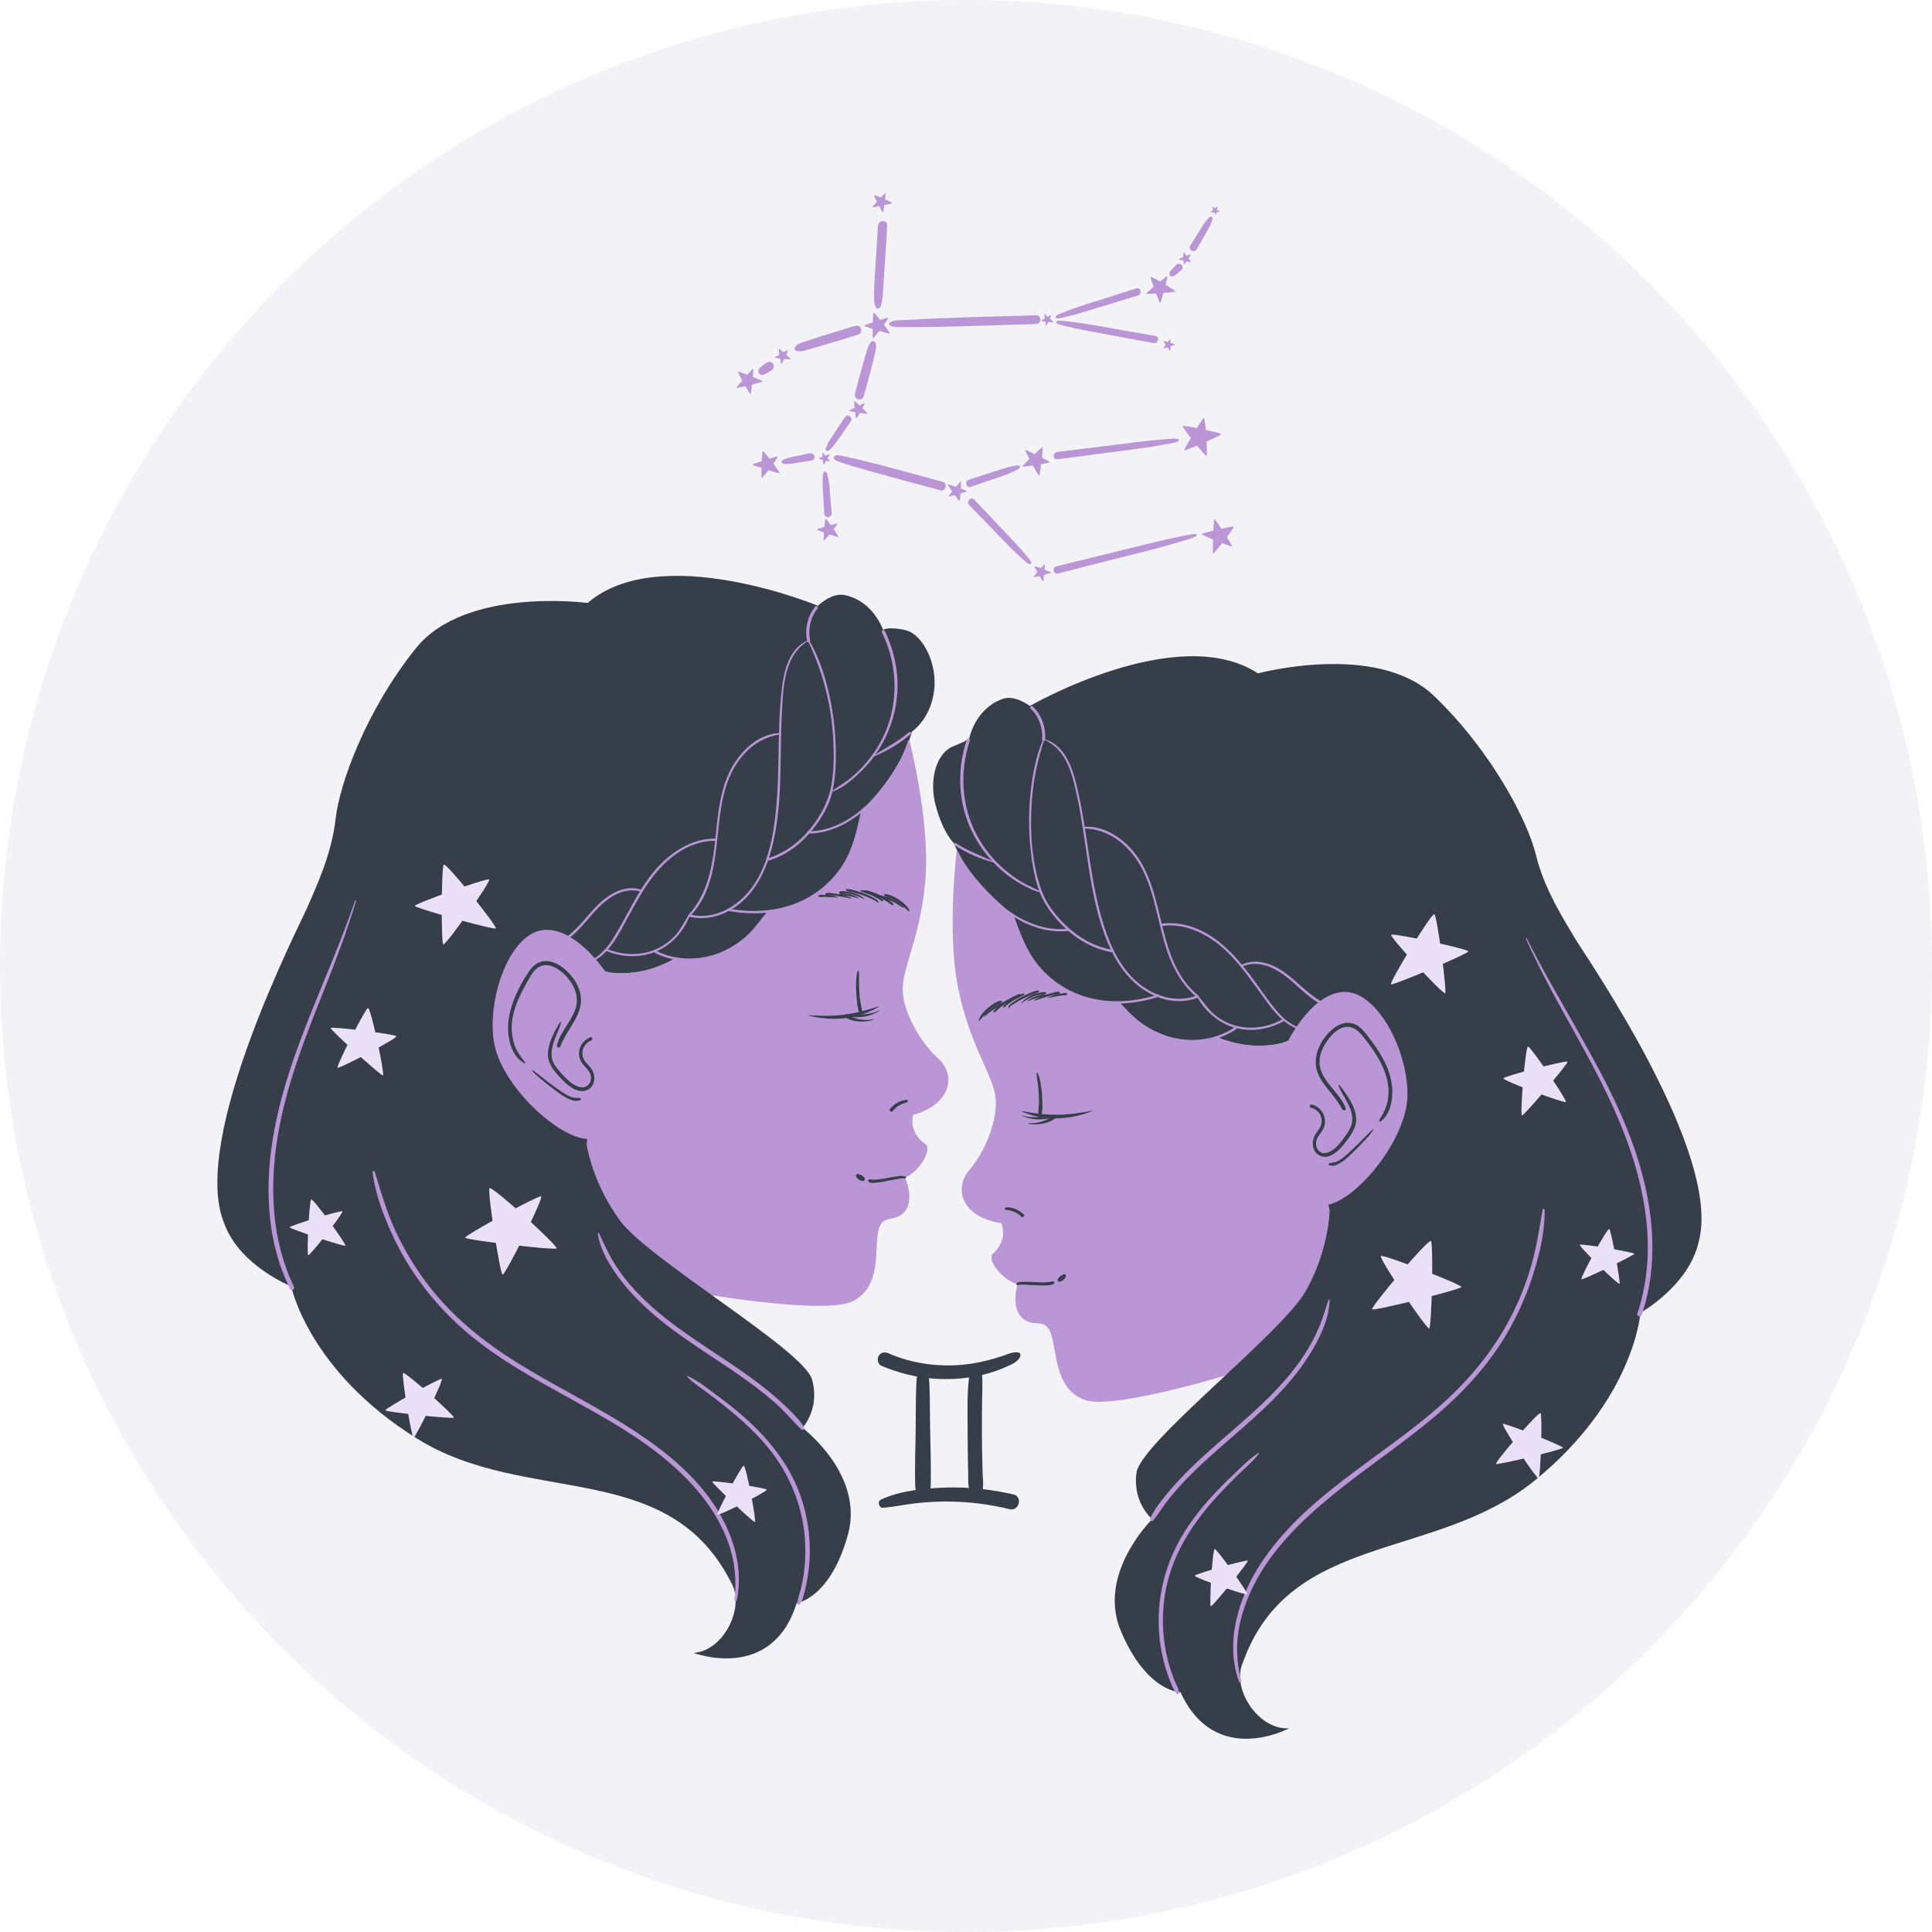 <svg width="80" height="80" viewBox="0 0 80 80" fill="none" xmlns="http://www.w3.org/2000/svg">
<circle opacity="0.2" cx="40" cy="40" r="40" fill="#C6C6D7"/>
<path d="M37.652 30.638C37.652 30.638 38.49 33.88 38.329 36.273C38.168 38.666 37.377 40.009 37.377 40.956C37.382 41.902 38.117 43.176 38.851 43.83C39.586 44.485 39.419 45.713 37.813 46.166C37.813 46.166 37.594 46.855 38.289 47.354C38.656 47.526 38.088 48.513 37.474 48.76C37.474 48.76 37.887 49.655 37.462 50.166C37.038 50.676 36.51 50.212 36.361 51.003C36.212 51.795 36.498 53.264 35.328 53.873C34.163 54.481 28.666 53.505 28.666 53.505L21.062 48.444L22.95 37.18L37.652 30.638Z" fill="#BA96D6"/>
<path d="M33.87 25.083C33.87 25.083 27.334 22.375 24.333 24.968C24.333 24.968 19.278 24.286 17.223 26.839C15.169 29.398 14.056 32.446 13.895 33.915C13.734 35.384 13.069 36.772 12.742 37.535C12.415 38.304 7.824 47.176 9.287 50.665C9.924 52.421 12.059 53.264 12.059 53.264C12.059 53.264 12.765 56.77 17.281 59.577C21.797 62.383 27.627 60.351 30.261 65.499C30.886 66.531 29.968 68.368 28.717 68.442C28.717 68.442 31.959 69.682 32.987 66.382C32.987 66.382 34.37 66.21 35.11 63.553C35.804 61.057 33.228 59.123 33.228 59.123C33.228 59.123 33.968 58.343 33.624 57.12C33.279 55.898 26.847 52.151 25.67 50.539C24.494 48.926 24.293 47.383 24.293 47.383L24.97 40.812L25.022 40.233C25.022 40.233 26.502 40.565 27.965 39.687C27.965 39.687 30.399 40.181 31.793 37.731C31.793 37.731 33.308 37.662 34.433 36.468C35.557 35.275 35.695 33.57 35.695 33.57C35.695 33.57 37.359 31.923 37.755 30.299C37.755 30.299 38.507 29.812 38.673 28.647C38.84 27.482 38.203 26.271 37.514 26.099C36.826 25.927 36.562 26.076 36.562 26.076C36.562 26.076 36.177 24.911 35.007 24.647C34.444 24.509 33.87 25.083 33.87 25.083Z" fill="#363E49"/>
<path d="M36.435 41.656C35.557 42.224 34.41 42.31 33.423 42.034C33.939 42.069 34.45 42.08 34.949 42.017C35.454 41.954 35.942 41.816 36.435 41.656Z" fill="#363E49"/>
<path d="M35.523 40.192C35.471 40.319 35.46 40.474 35.454 40.611C35.443 40.766 35.443 40.916 35.454 41.07C35.471 41.357 35.489 41.673 35.58 41.948C35.609 42.034 35.73 42 35.712 41.914C35.689 41.77 35.649 41.627 35.626 41.478C35.603 41.334 35.586 41.185 35.58 41.042C35.569 40.898 35.569 40.755 35.569 40.617C35.569 40.479 35.58 40.336 35.557 40.198C35.557 40.175 35.529 40.181 35.523 40.192Z" fill="#363E49"/>
<path d="M36.407 41.862C36.246 41.954 36.074 42.035 35.89 42.075C35.707 42.12 35.511 42.126 35.328 42.12H35.322C35.282 42.12 35.248 42.08 35.248 42.04C35.248 42 35.288 41.966 35.328 41.966C35.334 41.966 35.334 41.966 35.339 41.966C35.695 42.04 36.057 42 36.401 41.845C36.407 41.845 36.407 41.845 36.412 41.851C36.412 41.857 36.412 41.862 36.407 41.862Z" fill="#363E49"/>
<path d="M36.16 42.235C35.793 42.339 35.374 42.333 35.018 42.144C34.984 42.126 34.966 42.08 34.984 42.04C35.001 42.006 35.047 41.989 35.087 42.006L35.093 42.011C35.385 42.218 35.781 42.27 36.154 42.212C36.16 42.212 36.166 42.218 36.171 42.224C36.171 42.224 36.166 42.23 36.16 42.235Z" fill="#363E49"/>
<path d="M37.663 37.702C37.572 37.507 37.382 37.358 37.21 37.243C37.118 37.185 37.026 37.134 36.923 37.094C36.871 37.071 36.82 37.053 36.763 37.036C36.722 37.025 36.659 37.013 36.619 37.036C36.608 37.042 36.602 37.059 36.608 37.071C36.63 37.105 36.682 37.128 36.717 37.14C36.763 37.157 36.814 37.174 36.86 37.191C36.958 37.231 37.049 37.277 37.141 37.335C37.227 37.386 37.313 37.45 37.388 37.518C37.468 37.587 37.537 37.662 37.623 37.731C37.646 37.748 37.675 37.731 37.663 37.702Z" fill="#363E49"/>
<path d="M36.998 37.438C36.94 37.358 36.837 37.295 36.757 37.243C36.659 37.18 36.562 37.122 36.458 37.077C36.361 37.031 36.263 36.985 36.16 36.95C36.108 36.933 36.057 36.916 35.999 36.899C35.948 36.881 35.89 36.858 35.833 36.864C35.793 36.864 35.776 36.916 35.816 36.939C35.856 36.962 35.907 36.968 35.953 36.985C36.005 37.002 36.062 37.013 36.114 37.036C36.217 37.071 36.321 37.117 36.418 37.163C36.51 37.209 36.602 37.26 36.694 37.312C36.739 37.34 36.785 37.369 36.831 37.404C36.871 37.432 36.912 37.467 36.963 37.484C36.992 37.484 37.009 37.455 36.998 37.438Z" fill="#363E49"/>
<path d="M36.378 37.363C36.361 37.26 36.246 37.214 36.16 37.168C36.045 37.105 35.93 37.053 35.81 37.008C35.689 36.962 35.563 36.922 35.443 36.887C35.322 36.853 35.19 36.812 35.064 36.812C35.018 36.812 35.018 36.87 35.052 36.887C35.161 36.927 35.282 36.939 35.397 36.973C35.511 37.002 35.626 37.036 35.735 37.077C35.85 37.117 35.965 37.163 36.074 37.214C36.177 37.26 36.28 37.3 36.355 37.381C36.367 37.386 36.378 37.375 36.378 37.363Z" fill="#363E49"/>
<path d="M35.804 37.22C35.661 37.099 35.5 37.013 35.322 36.968C35.236 36.944 35.144 36.927 35.058 36.916C34.966 36.904 34.863 36.893 34.771 36.916C34.725 36.927 34.743 36.99 34.783 36.99C34.869 36.996 34.955 36.985 35.041 36.996C35.127 37.002 35.219 37.019 35.305 37.042C35.477 37.088 35.644 37.157 35.798 37.237C35.804 37.243 35.816 37.226 35.804 37.22Z" fill="#363E49"/>
<path d="M35.259 37.191C35.196 37.14 35.093 37.122 35.018 37.094C34.932 37.065 34.84 37.048 34.754 37.031C34.668 37.013 34.576 37.002 34.49 36.99C34.398 36.979 34.295 36.962 34.209 36.979C34.169 36.985 34.175 37.042 34.209 37.054C34.289 37.077 34.387 37.071 34.473 37.077C34.565 37.082 34.651 37.099 34.743 37.111C34.829 37.122 34.915 37.145 35.001 37.157C35.047 37.163 35.093 37.174 35.133 37.185C35.173 37.197 35.213 37.209 35.253 37.203C35.259 37.209 35.265 37.197 35.259 37.191Z" fill="#363E49"/>
<path d="M37.428 37.57C37.371 37.49 37.285 37.426 37.204 37.375C37.112 37.318 37.015 37.266 36.917 37.22C36.826 37.18 36.728 37.145 36.625 37.117C36.527 37.088 36.418 37.053 36.315 37.077C36.292 37.082 36.292 37.117 36.309 37.122C36.389 37.168 36.493 37.174 36.585 37.197C36.682 37.226 36.78 37.26 36.871 37.294C36.963 37.335 37.055 37.381 37.141 37.432C37.227 37.484 37.313 37.547 37.405 37.587C37.417 37.593 37.434 37.581 37.428 37.57Z" fill="#363E49"/>
<path d="M36.424 37.277C36.464 37.289 36.504 37.3 36.544 37.318C36.567 37.329 36.59 37.3 36.573 37.277C36.522 37.214 36.435 37.174 36.372 37.128C36.298 37.082 36.223 37.042 36.143 37.008C36.068 36.973 35.993 36.939 35.913 36.916C35.873 36.899 35.827 36.881 35.787 36.876C35.747 36.87 35.701 36.853 35.661 36.858C35.632 36.864 35.62 36.893 35.649 36.91C35.678 36.933 35.724 36.944 35.758 36.956C35.798 36.973 35.839 36.985 35.879 36.996C35.959 37.025 36.039 37.054 36.12 37.088C36.194 37.122 36.269 37.163 36.344 37.203C36.412 37.237 36.481 37.295 36.556 37.318C36.556 37.3 36.556 37.289 36.556 37.272C36.51 37.277 36.464 37.277 36.424 37.277Z" fill="#363E49"/>
<path d="M35.552 37.18C35.437 37.105 35.311 37.059 35.179 37.031C35.116 37.013 35.047 37.008 34.984 37.002C34.915 36.996 34.846 36.99 34.777 37.002C34.743 37.008 34.743 37.065 34.777 37.071C34.84 37.082 34.903 37.077 34.966 37.082C35.035 37.088 35.098 37.094 35.161 37.105C35.288 37.128 35.414 37.163 35.54 37.197C35.557 37.203 35.563 37.185 35.552 37.18Z" fill="#363E49"/>
<path d="M34.691 37.145C34.559 37.105 34.433 37.071 34.295 37.059C34.226 37.053 34.157 37.053 34.094 37.053C34.031 37.053 33.951 37.042 33.899 37.076C33.882 37.088 33.876 37.122 33.899 37.128C33.956 37.157 34.031 37.139 34.094 37.139C34.157 37.139 34.226 37.139 34.289 37.145C34.421 37.151 34.559 37.151 34.691 37.168C34.697 37.168 34.702 37.151 34.691 37.145Z" fill="#363E49"/>
<path d="M37.549 45.541C37.285 45.558 37.026 45.713 36.86 45.913C36.837 45.942 36.831 45.982 36.86 46.011C36.883 46.034 36.935 46.04 36.958 46.011C37.032 45.919 37.124 45.833 37.227 45.776C37.331 45.713 37.445 45.672 37.56 45.638C37.612 45.627 37.606 45.541 37.549 45.541Z" fill="#363E49"/>
<path d="M37.503 48.731C37.422 48.679 37.313 48.697 37.221 48.702C37.072 48.72 36.923 48.742 36.774 48.771C36.619 48.8 36.464 48.829 36.309 48.84C36.246 48.846 36.183 48.852 36.12 48.846C36.08 48.846 36.022 48.829 35.982 48.84C35.953 48.852 35.936 48.886 35.953 48.915C36.005 49.007 36.183 48.983 36.263 48.972C36.418 48.961 36.567 48.932 36.717 48.903C36.871 48.874 37.021 48.846 37.176 48.817C37.262 48.8 37.377 48.777 37.468 48.794C37.514 48.806 37.537 48.754 37.503 48.731Z" fill="#363E49"/>
<path d="M35.787 48.811C35.781 48.811 35.781 48.806 35.776 48.806C35.781 48.811 35.787 48.817 35.793 48.829C35.787 48.811 35.77 48.794 35.752 48.783C35.747 48.777 35.741 48.777 35.735 48.777C35.73 48.777 35.747 48.783 35.735 48.777C35.73 48.777 35.724 48.771 35.718 48.771C35.695 48.76 35.672 48.748 35.655 48.731C35.655 48.731 35.666 48.743 35.661 48.737L35.655 48.731C35.649 48.725 35.644 48.725 35.644 48.72C35.638 48.714 35.626 48.702 35.62 48.691L35.615 48.685C35.626 48.702 35.62 48.697 35.62 48.691C35.615 48.685 35.615 48.679 35.609 48.674C35.603 48.662 35.598 48.651 35.592 48.639C35.557 48.674 35.523 48.708 35.489 48.743C35.54 48.777 35.598 48.806 35.649 48.84C35.678 48.857 35.718 48.852 35.741 48.829C35.764 48.806 35.77 48.766 35.752 48.737C35.724 48.691 35.684 48.662 35.638 48.645C35.603 48.633 35.557 48.657 35.546 48.691C35.54 48.708 35.535 48.725 35.54 48.743C35.546 48.766 35.557 48.777 35.575 48.788C35.615 48.817 35.655 48.852 35.701 48.875C35.735 48.892 35.776 48.886 35.798 48.857C35.821 48.829 35.821 48.783 35.793 48.76C35.747 48.72 35.701 48.691 35.655 48.657C35.638 48.702 35.615 48.754 35.598 48.8C35.603 48.8 35.603 48.8 35.609 48.806C35.603 48.806 35.598 48.8 35.592 48.8C35.603 48.806 35.615 48.811 35.62 48.817C35.615 48.811 35.609 48.811 35.603 48.806C35.609 48.811 35.62 48.817 35.626 48.829C35.62 48.823 35.62 48.817 35.615 48.811C35.615 48.817 35.62 48.817 35.62 48.823C35.655 48.788 35.689 48.754 35.724 48.72C35.666 48.685 35.615 48.657 35.557 48.622C35.529 48.605 35.489 48.611 35.466 48.633C35.443 48.662 35.437 48.697 35.454 48.725C35.483 48.783 35.535 48.829 35.592 48.863C35.62 48.88 35.649 48.892 35.678 48.898C35.718 48.903 35.776 48.909 35.793 48.863C35.787 48.869 35.776 48.88 35.77 48.886C35.776 48.886 35.776 48.886 35.781 48.88C35.793 48.875 35.804 48.869 35.804 48.857C35.798 48.829 35.798 48.817 35.787 48.811Z" fill="#363E49"/>
<path d="M15.427 48.53C15.513 49.27 15.766 50.011 16.053 50.694C16.345 51.394 16.701 52.065 17.12 52.691C17.986 53.999 19.105 55.089 20.385 55.984C23.088 57.884 26.41 59.003 28.677 61.493C29.257 62.13 29.756 62.865 30.077 63.668C30.41 64.5 30.519 65.361 30.41 66.25C30.404 66.302 30.496 66.319 30.508 66.262C30.823 64.781 30.261 63.249 29.394 62.056C28.453 60.764 27.151 59.795 25.808 58.957C24.373 58.067 22.853 57.321 21.424 56.432C20.024 55.56 18.738 54.527 17.728 53.207C17.206 52.53 16.764 51.79 16.397 51.015C16.018 50.206 15.777 49.362 15.513 48.507C15.502 48.479 15.421 48.484 15.427 48.53Z" fill="#BA96D6"/>
<path d="M24.752 51.078C24.861 51.79 25.28 52.467 25.716 53.029C26.175 53.626 26.726 54.154 27.311 54.636C28.534 55.634 29.917 56.409 31.179 57.35C31.541 57.62 31.891 57.901 32.223 58.205C32.562 58.515 32.849 58.871 33.176 59.186C33.239 59.244 33.342 59.169 33.297 59.095C33.096 58.773 32.803 58.492 32.533 58.234C32.246 57.958 31.942 57.7 31.632 57.453C31.013 56.966 30.353 56.524 29.693 56.088C28.419 55.244 27.122 54.389 26.112 53.224C25.837 52.909 25.584 52.564 25.372 52.203C25.154 51.836 24.987 51.445 24.798 51.061C24.775 51.044 24.746 51.061 24.752 51.078Z" fill="#BA96D6"/>
<path d="M28.459 57.011C28.7 57.264 29.01 57.459 29.285 57.666C29.59 57.895 29.894 58.125 30.192 58.371C30.754 58.831 31.294 59.33 31.764 59.892C32.717 61.04 33.285 62.452 33.342 63.949C33.36 64.374 33.337 64.804 33.273 65.229C33.245 65.424 33.205 65.619 33.159 65.808C33.107 66.004 33.027 66.199 33.015 66.4C33.015 66.463 33.096 66.474 33.124 66.428C33.228 66.285 33.262 66.113 33.308 65.94C33.36 65.751 33.4 65.556 33.434 65.361C33.497 64.994 33.532 64.615 33.532 64.242C33.538 63.502 33.417 62.761 33.188 62.056C32.711 60.609 31.73 59.445 30.582 58.48C30.255 58.205 29.917 57.947 29.578 57.7C29.234 57.448 28.878 57.155 28.482 56.983C28.465 56.971 28.448 56.994 28.459 57.011Z" fill="#BA96D6"/>
<path d="M14.704 37.289C13.964 39.469 12.966 41.552 12.202 43.727C11.491 45.753 10.997 47.888 11.146 50.045C11.227 51.199 11.496 52.34 12.013 53.373C12.065 53.482 12.225 53.385 12.174 53.282C11.25 51.371 11.158 49.207 11.485 47.142C11.829 44.972 12.65 42.918 13.459 40.892C13.93 39.705 14.377 38.523 14.744 37.3C14.756 37.272 14.71 37.26 14.704 37.289Z" fill="#BA96D6"/>
<path d="M18.377 35.803C18.486 35.716 20.609 38.367 20.529 38.442C20.448 38.517 17.195 37.604 17.177 37.513C17.16 37.421 20.15 36.348 20.253 36.416C20.357 36.485 18.451 39.165 18.354 39.108C18.262 39.05 18.273 35.889 18.377 35.803Z" fill="#EAE1F9"/>
<path d="M15.238 41.736C15.353 41.713 15.944 44.508 15.858 44.531C15.771 44.553 13.671 42.643 13.694 42.568C13.717 42.493 16.363 42.821 16.414 42.907C16.466 42.993 14.021 44.284 13.975 44.209C13.924 44.135 15.123 41.765 15.238 41.736Z" fill="#EAE1F9"/>
<path d="M20.27 49.202C20.374 49.087 23.122 51.6 23.048 51.692C22.973 51.784 19.301 51.348 19.266 51.25C19.232 51.153 22.285 49.489 22.405 49.54C22.526 49.597 20.919 52.817 20.81 52.777C20.701 52.736 20.173 49.316 20.27 49.202Z" fill="#EAE1F9"/>
<path d="M30.795 60.69C30.892 60.673 31.334 63.008 31.259 63.025C31.185 63.042 29.475 61.413 29.492 61.35C29.509 61.287 31.713 61.608 31.753 61.682C31.793 61.757 29.739 62.79 29.698 62.721C29.658 62.658 30.697 60.707 30.795 60.69Z" fill="#EAE1F9"/>
<path d="M12.885 49.666C12.966 49.609 14.36 51.537 14.303 51.583C14.245 51.629 12.001 50.883 11.99 50.82C11.979 50.757 14.107 50.108 14.176 50.16C14.245 50.212 12.822 52.019 12.759 51.979C12.696 51.933 12.805 49.724 12.885 49.666Z" fill="#EAE1F9"/>
<path d="M16.69 56.856C16.764 56.77 18.841 58.63 18.79 58.699C18.733 58.767 15.984 58.469 15.955 58.4C15.927 58.326 18.205 57.057 18.291 57.097C18.383 57.138 17.2 59.559 17.12 59.531C17.04 59.502 16.615 56.943 16.69 56.856Z" fill="#EAE1F9"/>
<path d="M33.411 26.535C32.677 26.874 32.47 27.757 32.378 28.486C32.258 29.462 32.252 30.449 32.235 31.43C32.218 32.417 32.183 33.41 32.023 34.385C31.879 35.223 31.638 36.072 31.122 36.767C30.542 37.547 29.584 38.104 28.591 37.874C28.528 37.863 28.505 37.955 28.562 37.966C29.331 38.138 30.095 37.874 30.68 37.375C31.305 36.841 31.684 36.084 31.908 35.303C32.447 33.421 32.269 31.419 32.378 29.485C32.436 28.457 32.459 27.184 33.423 26.564C33.451 26.552 33.434 26.524 33.411 26.535Z" fill="#BA96D6"/>
<path d="M32.309 30.351C31.271 30.386 30.462 31.304 30.1 32.205C29.613 33.427 29.716 34.775 29.417 36.044C29.257 36.726 28.981 37.386 28.494 37.897C28.453 37.937 28.516 38 28.557 37.96C30.318 36.135 29.142 33.174 30.754 31.286C31.168 30.804 31.69 30.5 32.315 30.409C32.35 30.397 32.344 30.351 32.309 30.351Z" fill="#BA96D6"/>
<path d="M24.339 39.888C25.177 39.636 25.607 38.7 25.991 38C26.525 37.031 27.059 36.021 27.988 35.367C28.476 35.022 29.044 34.804 29.647 34.816C29.704 34.816 29.704 34.724 29.647 34.724C28.66 34.707 27.782 35.28 27.151 36.003C26.405 36.864 25.974 37.931 25.372 38.884C25.125 39.274 24.775 39.664 24.322 39.831C24.293 39.848 24.305 39.9 24.339 39.888Z" fill="#BA96D6"/>
<path d="M28.522 37.897C28.321 38.167 28.195 38.477 27.965 38.729C27.759 38.959 27.501 39.148 27.22 39.28C26.571 39.584 25.819 39.567 25.16 39.303C25.102 39.28 25.079 39.372 25.137 39.389C25.814 39.659 26.577 39.67 27.242 39.366C27.851 39.085 28.321 38.54 28.562 37.914C28.574 37.891 28.534 37.88 28.522 37.897Z" fill="#BA96D6"/>
<path d="M33.463 26.552C34.106 27.889 34.456 29.312 34.513 30.799C34.536 31.372 34.525 31.964 34.421 32.532C34.324 33.077 34.094 33.553 33.784 34.006C33.302 34.706 32.637 35.275 31.822 35.533C31.759 35.55 31.787 35.648 31.85 35.63C32.562 35.407 33.17 34.947 33.635 34.368C34.002 33.909 34.329 33.375 34.461 32.801C34.588 32.251 34.616 31.677 34.611 31.109C34.599 30.391 34.525 29.68 34.381 28.974C34.209 28.136 33.945 27.264 33.509 26.524C33.486 26.495 33.446 26.518 33.463 26.552Z" fill="#BA96D6"/>
<path d="M37.6 30.672C37.302 31.596 36.763 32.434 36.091 33.129C35.397 33.852 34.507 34.414 33.48 34.425C33.423 34.425 33.417 34.517 33.48 34.517C34.513 34.5 35.425 33.949 36.126 33.22C36.82 32.503 37.371 31.642 37.663 30.684C37.681 30.644 37.617 30.627 37.6 30.672Z" fill="#BA96D6"/>
<path d="M35.666 33.536C35.511 34.213 35.38 34.907 35.058 35.527C34.777 36.072 34.358 36.549 33.859 36.91C32.797 37.685 31.443 37.857 30.169 37.627C30.106 37.616 30.083 37.708 30.146 37.719C31.145 37.897 32.235 37.851 33.17 37.427C34.065 37.019 34.817 36.302 35.225 35.401C35.489 34.816 35.615 34.179 35.724 33.547C35.724 33.519 35.672 33.502 35.666 33.536Z" fill="#BA96D6"/>
<path d="M31.77 37.759C31.472 38.092 31.242 38.465 30.904 38.764C30.576 39.05 30.203 39.291 29.796 39.452C28.958 39.785 27.994 39.779 27.179 39.377C27.122 39.349 27.07 39.435 27.128 39.464C28.843 40.307 30.915 39.412 31.805 37.788C31.822 37.765 31.787 37.736 31.77 37.759Z" fill="#BA96D6"/>
<path d="M26.594 36.858C25.923 36.6 25.228 37.002 24.764 37.461C24.195 38.023 23.771 38.735 23.008 39.05C22.956 39.073 22.973 39.16 23.031 39.142C23.696 38.901 24.127 38.304 24.58 37.794C25.085 37.226 25.768 36.686 26.577 36.927C26.623 36.939 26.64 36.876 26.594 36.858Z" fill="#BA96D6"/>
<path d="M27.988 39.664C27.415 39.974 26.829 40.21 26.175 40.279C25.871 40.307 25.544 40.319 25.24 40.261C24.919 40.198 24.649 40.02 24.379 39.842C24.327 39.808 24.282 39.888 24.333 39.923C24.597 40.101 24.873 40.279 25.188 40.347C25.509 40.416 25.854 40.41 26.181 40.376C26.824 40.307 27.501 40.106 28.023 39.722C28.046 39.693 28.023 39.647 27.988 39.664Z" fill="#BA96D6"/>
<path d="M33.761 25.112C33.434 25.514 33.319 26.047 33.423 26.552C33.44 26.633 33.555 26.598 33.543 26.518C33.451 26.059 33.555 25.56 33.853 25.198C33.905 25.141 33.813 25.049 33.761 25.112Z" fill="#BA96D6"/>
<path d="M34.456 32.784C34.88 32.646 35.288 32.296 35.603 31.992C35.948 31.665 36.246 31.286 36.487 30.873C37.009 29.972 37.245 28.928 37.141 27.895C37.078 27.275 36.906 26.678 36.636 26.122C36.602 26.047 36.487 26.11 36.521 26.191C37.112 27.396 37.216 28.836 36.745 30.099C36.539 30.661 36.217 31.177 35.827 31.631C35.638 31.849 35.425 32.05 35.202 32.233C34.966 32.428 34.691 32.572 34.45 32.755C34.427 32.761 34.438 32.79 34.456 32.784Z" fill="#BA96D6"/>
<path d="M36.171 31.332C36.728 31.103 37.256 30.787 37.709 30.397C37.761 30.357 37.686 30.282 37.635 30.322C37.181 30.713 36.653 30.977 36.154 31.298C36.143 31.315 36.148 31.344 36.171 31.332Z" fill="#BA96D6"/>
<path d="M25.188 40.41C25.188 40.41 23.937 38.413 22.543 38.505C21.148 38.597 20.184 41.225 20.443 43.084C20.701 44.944 23.226 47.256 24.448 47.159C25.67 47.061 25.188 40.41 25.188 40.41Z" fill="#BA96D6"/>
<path d="M21.734 43.974C21.556 43.756 21.395 43.538 21.303 43.268C21.217 43.01 21.177 42.74 21.189 42.471C21.217 41.834 21.504 41.242 21.808 40.697C21.952 40.451 22.095 40.135 22.371 40.014C22.675 39.877 23.008 40.043 23.249 40.238C23.696 40.605 24.017 41.179 23.834 41.759C23.662 42.304 23.197 42.723 23.059 43.28C23.036 43.377 23.174 43.412 23.208 43.32C23.421 42.746 23.891 42.281 24.029 41.679C24.167 41.065 23.799 40.456 23.323 40.083C23.094 39.9 22.801 39.762 22.497 39.802C22.216 39.842 22.015 40.049 21.866 40.279C21.487 40.864 21.143 41.552 21.057 42.252C20.982 42.855 21.12 43.687 21.694 44.02C21.728 44.049 21.762 44.003 21.734 43.974Z" fill="#363E49"/>
<path d="M23.197 42.321C22.962 42.688 22.721 43.142 22.692 43.584C22.663 44.031 22.927 44.335 23.214 44.64C23.455 44.898 23.851 45.265 24.241 45.162C24.609 45.064 24.689 44.628 24.534 44.33C24.419 44.112 24.184 43.991 24.127 43.733C24.069 43.458 24.218 43.188 24.477 43.084C24.557 43.05 24.523 42.918 24.442 42.953C24.161 43.067 23.96 43.337 23.977 43.653C23.983 43.807 24.041 43.951 24.138 44.072C24.27 44.238 24.448 44.358 24.471 44.594C24.494 44.829 24.327 45.041 24.086 45.024C23.868 45.007 23.656 44.852 23.501 44.708C23.358 44.582 23.231 44.439 23.111 44.289C22.962 44.117 22.858 43.945 22.841 43.716C22.807 43.228 23.111 42.792 23.231 42.333C23.243 42.316 23.208 42.304 23.197 42.321Z" fill="#363E49"/>
<path d="M22.032 44.335C22.17 44.496 22.342 44.634 22.508 44.772C22.675 44.909 22.841 45.041 23.013 45.167C23.18 45.288 23.346 45.414 23.535 45.5C23.673 45.563 23.897 45.638 24.041 45.541C24.063 45.523 24.069 45.477 24.029 45.472C23.943 45.454 23.857 45.466 23.771 45.454C23.673 45.437 23.587 45.397 23.501 45.357C23.329 45.265 23.168 45.15 23.008 45.035C22.847 44.921 22.692 44.8 22.537 44.68C22.376 44.559 22.227 44.422 22.055 44.312C22.038 44.295 22.021 44.318 22.032 44.335Z" fill="#363E49"/>
<path d="M39.614 35.229C39.614 35.229 39.201 38.551 39.672 40.904C40.142 43.257 41.101 44.485 41.221 45.42C41.342 46.361 40.774 47.721 40.131 48.461C39.488 49.207 39.809 50.401 41.462 50.648C41.462 50.648 41.766 51.302 41.141 51.887C40.802 52.105 41.491 53.012 42.134 53.178C42.134 53.178 41.841 54.12 42.329 54.573C42.816 55.026 43.281 54.498 43.528 55.261C43.775 56.03 43.683 57.522 44.922 57.97C46.162 58.417 51.487 56.736 51.487 56.736L58.373 50.734L55.045 39.808L39.614 35.229Z" fill="#BA96D6"/>
<path d="M42.644 29.232C42.644 29.232 48.773 25.703 52.09 27.884C52.09 27.884 57.013 26.552 59.383 28.819C61.747 31.091 63.251 33.966 63.601 35.407C63.951 36.847 64.794 38.132 65.213 38.85C65.638 39.567 71.342 47.773 70.338 51.422C69.93 53.247 67.927 54.361 67.927 54.361C67.927 54.361 67.681 57.93 63.566 61.292C59.446 64.655 53.404 63.404 51.464 68.844C50.976 69.946 52.124 71.65 53.381 71.564C53.381 71.564 50.328 73.217 48.882 70.072C48.882 70.072 47.487 70.078 46.414 67.541C45.404 65.16 47.711 62.905 47.711 62.905C47.711 62.905 46.879 62.222 47.063 60.971C47.246 59.714 53.14 55.164 54.098 53.414C55.056 51.663 55.056 50.103 55.056 50.103L53.536 43.676L53.41 43.108C53.41 43.108 51.986 43.63 50.42 42.947C50.42 42.947 48.073 43.75 46.368 41.501C46.368 41.501 44.854 41.627 43.585 40.594C42.317 39.556 41.961 37.886 41.961 37.886C41.961 37.886 40.096 36.468 39.5 34.913C39.5 34.913 39.069 34.529 38.754 33.392C38.438 32.256 38.8 31.172 39.459 30.908C40.119 30.644 40.137 30.569 40.137 30.569C40.137 30.569 40.366 29.364 41.491 28.951C42.002 28.739 42.644 29.232 42.644 29.232Z" fill="#363E49"/>
<path d="M42.243 45.994C42.753 46.091 43.253 46.166 43.758 46.16C44.263 46.16 44.767 46.08 45.278 45.982C44.337 46.384 43.189 46.447 42.243 45.994Z" fill="#363E49"/>
<path d="M42.925 44.433C42.92 44.571 42.954 44.714 42.971 44.852C42.989 44.995 43.006 45.145 43.011 45.294C43.023 45.437 43.023 45.581 43.017 45.724C43.011 45.873 42.994 46.017 42.989 46.166C42.989 46.241 43.109 46.264 43.126 46.183C43.184 45.896 43.166 45.569 43.144 45.282C43.132 45.133 43.109 44.99 43.086 44.84C43.063 44.703 43.029 44.548 42.96 44.427C42.948 44.41 42.925 44.416 42.925 44.433Z" fill="#363E49"/>
<path d="M42.306 46.189C42.661 46.292 43.029 46.286 43.373 46.166C43.413 46.154 43.459 46.172 43.471 46.212C43.482 46.252 43.465 46.298 43.425 46.309C43.419 46.309 43.419 46.309 43.413 46.315H43.407C43.224 46.35 43.029 46.367 42.839 46.344C42.65 46.327 42.472 46.269 42.3 46.2C42.294 46.2 42.294 46.195 42.294 46.195C42.294 46.189 42.3 46.183 42.306 46.189Z" fill="#363E49"/>
<path d="M42.593 46.51C42.966 46.522 43.35 46.419 43.62 46.178C43.648 46.149 43.7 46.149 43.729 46.183C43.758 46.212 43.758 46.264 43.723 46.292L43.717 46.298C43.385 46.539 42.971 46.591 42.593 46.539C42.587 46.539 42.581 46.533 42.581 46.528C42.581 46.51 42.587 46.51 42.593 46.51Z" fill="#363E49"/>
<path d="M40.556 42.264C40.63 42.189 40.688 42.103 40.762 42.029C40.831 41.948 40.911 41.874 40.992 41.811C41.072 41.742 41.164 41.684 41.256 41.633C41.301 41.61 41.347 41.587 41.388 41.564C41.422 41.547 41.474 41.518 41.485 41.478C41.491 41.466 41.485 41.455 41.474 41.449C41.451 41.438 41.434 41.443 41.41 41.443C41.388 41.443 41.365 41.449 41.342 41.461C41.29 41.483 41.244 41.507 41.198 41.529C41.101 41.587 41.009 41.65 40.923 41.724C40.762 41.862 40.59 42.034 40.527 42.241C40.504 42.264 40.538 42.281 40.556 42.264Z" fill="#363E49"/>
<path d="M41.175 41.92C41.221 41.897 41.256 41.857 41.29 41.828C41.33 41.794 41.37 41.759 41.41 41.725C41.497 41.656 41.583 41.593 41.675 41.529C41.761 41.472 41.852 41.42 41.944 41.375C41.99 41.352 42.042 41.329 42.088 41.306C42.139 41.283 42.197 41.271 42.243 41.237C42.271 41.214 42.266 41.162 42.225 41.162C42.174 41.168 42.128 41.191 42.076 41.214C42.025 41.237 41.973 41.26 41.921 41.283C41.824 41.334 41.726 41.392 41.629 41.449C41.537 41.507 41.456 41.57 41.37 41.639C41.325 41.673 41.284 41.713 41.244 41.753C41.204 41.794 41.164 41.828 41.135 41.88C41.129 41.903 41.152 41.931 41.175 41.92Z" fill="#363E49"/>
<path d="M41.772 41.742C41.835 41.65 41.938 41.593 42.036 41.535C42.139 41.472 42.243 41.415 42.352 41.357C42.461 41.306 42.57 41.254 42.679 41.208C42.788 41.168 42.903 41.139 43.006 41.082C43.035 41.065 43.023 41.007 42.989 41.013C42.862 41.025 42.742 41.082 42.627 41.128C42.507 41.179 42.386 41.237 42.271 41.3C42.157 41.363 42.042 41.432 41.938 41.507C41.864 41.564 41.755 41.621 41.749 41.724C41.743 41.748 41.766 41.753 41.772 41.742Z" fill="#363E49"/>
<path d="M42.312 41.529C42.455 41.426 42.616 41.334 42.776 41.271C42.857 41.237 42.937 41.214 43.023 41.197C43.115 41.179 43.207 41.179 43.293 41.156C43.339 41.145 43.321 41.087 43.281 41.082C43.195 41.07 43.092 41.093 43.006 41.116C42.914 41.139 42.828 41.168 42.742 41.202C42.57 41.277 42.42 41.38 42.294 41.518C42.288 41.524 42.3 41.541 42.312 41.529Z" fill="#363E49"/>
<path d="M42.845 41.432C42.891 41.432 42.931 41.409 42.971 41.392C43.012 41.374 43.052 41.363 43.092 41.352C43.178 41.323 43.264 41.294 43.35 41.271C43.436 41.248 43.522 41.219 43.608 41.202C43.694 41.185 43.792 41.179 43.872 41.139C43.913 41.122 43.884 41.07 43.855 41.065C43.769 41.059 43.672 41.087 43.591 41.111C43.499 41.133 43.413 41.156 43.321 41.185C43.235 41.214 43.149 41.242 43.069 41.283C43.029 41.3 42.989 41.323 42.954 41.34C42.914 41.357 42.874 41.374 42.839 41.409C42.828 41.42 42.834 41.432 42.845 41.432Z" fill="#363E49"/>
<path d="M40.756 42.092C40.837 42.04 40.911 41.971 40.986 41.914C41.066 41.851 41.152 41.793 41.238 41.742C41.325 41.69 41.411 41.644 41.502 41.61C41.594 41.57 41.703 41.547 41.783 41.489C41.806 41.472 41.795 41.443 41.772 41.443C41.675 41.432 41.571 41.484 41.479 41.524C41.382 41.564 41.284 41.615 41.198 41.667C41.112 41.719 41.032 41.782 40.952 41.845C40.871 41.908 40.785 41.989 40.739 42.075C40.728 42.086 40.739 42.098 40.756 42.092Z" fill="#363E49"/>
<path d="M41.686 41.65C41.646 41.656 41.6 41.661 41.56 41.661C41.566 41.679 41.566 41.69 41.571 41.707C41.606 41.69 41.634 41.661 41.663 41.638C41.697 41.61 41.732 41.587 41.772 41.558C41.841 41.512 41.91 41.461 41.979 41.42C42.047 41.38 42.122 41.34 42.191 41.306C42.231 41.288 42.271 41.271 42.306 41.248C42.34 41.231 42.38 41.214 42.409 41.185C42.426 41.168 42.415 41.139 42.392 41.139C42.352 41.139 42.312 41.156 42.271 41.168C42.231 41.179 42.191 41.202 42.157 41.219C42.076 41.26 42.002 41.306 41.927 41.352C41.858 41.397 41.783 41.443 41.72 41.501C41.657 41.552 41.577 41.61 41.537 41.679C41.525 41.702 41.548 41.724 41.571 41.713C41.611 41.69 41.652 41.673 41.686 41.65C41.692 41.656 41.692 41.65 41.686 41.65Z" fill="#363E49"/>
<path d="M42.547 41.466C42.667 41.415 42.782 41.363 42.908 41.328C42.971 41.311 43.035 41.294 43.098 41.277C43.161 41.265 43.224 41.26 43.287 41.242C43.327 41.231 43.316 41.179 43.276 41.174C43.207 41.168 43.138 41.185 43.075 41.202C43.012 41.219 42.943 41.237 42.88 41.26C42.753 41.306 42.639 41.363 42.535 41.455C42.529 41.455 42.541 41.466 42.547 41.466Z" fill="#363E49"/>
<path d="M43.402 41.323C43.528 41.294 43.666 41.271 43.792 41.248C43.855 41.237 43.924 41.225 43.987 41.22C44.044 41.214 44.125 41.22 44.176 41.185C44.194 41.174 44.199 41.145 44.176 41.133C44.119 41.105 44.033 41.128 43.976 41.133C43.907 41.139 43.844 41.151 43.781 41.168C43.643 41.197 43.522 41.248 43.396 41.306C43.379 41.306 43.39 41.323 43.402 41.323Z" fill="#363E49"/>
<path d="M41.64 50.091C41.761 50.108 41.875 50.131 41.99 50.177C42.099 50.223 42.202 50.292 42.288 50.378C42.352 50.441 42.449 50.344 42.386 50.28C42.191 50.102 41.921 49.976 41.657 49.993C41.6 49.999 41.577 50.085 41.64 50.091Z" fill="#363E49"/>
<path d="M42.134 53.213C42.22 53.184 42.334 53.196 42.426 53.196C42.581 53.201 42.736 53.213 42.891 53.218C43.046 53.224 43.201 53.236 43.356 53.224C43.448 53.218 43.614 53.218 43.654 53.121C43.666 53.098 43.643 53.063 43.62 53.058C43.574 53.052 43.522 53.069 43.476 53.081C43.413 53.092 43.356 53.098 43.293 53.098C43.132 53.104 42.977 53.098 42.816 53.087C42.667 53.081 42.512 53.075 42.363 53.075C42.271 53.075 42.162 53.081 42.088 53.138C42.071 53.173 42.099 53.224 42.134 53.213Z" fill="#363E49"/>
<path d="M43.826 53.058C43.832 53.058 43.832 53.058 43.838 53.058C43.832 53.052 43.826 53.052 43.821 53.046C43.849 53.081 43.901 53.069 43.935 53.058C43.964 53.046 43.993 53.029 44.016 53.012C44.033 53 44.044 52.989 44.056 52.977C44.067 52.966 44.079 52.949 44.09 52.937C44.108 52.909 44.125 52.88 44.136 52.851C44.142 52.834 44.136 52.817 44.13 52.8C44.125 52.782 44.113 52.771 44.102 52.765C44.09 52.765 44.079 52.759 44.062 52.759C44.039 52.759 44.022 52.771 44.01 52.782C43.958 52.822 43.913 52.863 43.861 52.897C43.901 52.926 43.941 52.96 43.981 52.989C43.987 52.977 43.993 52.972 43.999 52.966C43.993 52.972 43.993 52.977 43.987 52.983C43.993 52.977 43.999 52.966 44.01 52.96C44.004 52.966 43.999 52.966 43.993 52.972C43.999 52.966 44.01 52.96 44.016 52.955C43.987 52.914 43.953 52.874 43.924 52.834C43.884 52.868 43.849 52.903 43.815 52.943C43.786 52.972 43.786 53.023 43.815 53.052C43.832 53.063 43.849 53.075 43.867 53.075C43.889 53.075 43.901 53.063 43.918 53.052C43.958 53.018 43.993 52.983 44.033 52.949C44.062 52.92 44.062 52.874 44.039 52.846C44.016 52.811 43.976 52.811 43.935 52.822C43.895 52.84 43.867 52.874 43.849 52.914C43.844 52.931 43.832 52.955 43.844 52.972C43.849 52.989 43.855 53 43.872 53.012C43.884 53.023 43.901 53.029 43.918 53.029C43.941 53.029 43.958 53.018 43.976 53.006C44.027 52.966 44.073 52.926 44.125 52.886C44.085 52.863 44.039 52.834 43.999 52.811C43.993 52.822 43.993 52.828 43.987 52.84C43.987 52.834 43.993 52.828 43.993 52.822C43.981 52.851 43.964 52.874 43.947 52.897C43.953 52.891 43.953 52.886 43.958 52.88C43.947 52.891 43.941 52.903 43.93 52.914C43.924 52.92 43.918 52.926 43.913 52.932C43.913 52.932 43.907 52.931 43.907 52.937C43.913 52.931 43.918 52.932 43.913 52.932C43.907 52.932 43.907 52.937 43.901 52.937C43.872 52.96 43.821 52.977 43.815 53.018C43.821 53.012 43.826 53.006 43.832 52.995L43.826 53C43.798 53.018 43.798 53.052 43.826 53.058Z" fill="#363E49"/>
<path d="M63.876 50.091C63.739 50.866 63.63 51.629 63.411 52.386C63.193 53.15 62.895 53.896 62.528 54.596C61.77 56.042 60.72 57.27 59.492 58.331C57.059 60.437 53.989 62.004 52.193 64.764C51.281 66.164 50.718 67.989 51.303 69.63C51.326 69.688 51.413 69.665 51.395 69.602C51.189 68.804 51.166 68.001 51.344 67.203C51.516 66.445 51.831 65.728 52.239 65.062C53.088 63.679 54.333 62.572 55.596 61.574C56.881 60.564 58.241 59.651 59.486 58.59C60.691 57.562 61.747 56.392 62.522 55.003C62.935 54.257 63.274 53.471 63.52 52.656C63.773 51.836 63.974 50.952 63.962 50.091C63.962 50.057 63.888 50.039 63.876 50.091Z" fill="#BA96D6"/>
<path d="M55.011 53.821C54.89 54.182 54.787 54.544 54.643 54.9C54.5 55.244 54.328 55.577 54.138 55.893C53.737 56.553 53.232 57.155 52.692 57.706C51.602 58.825 50.345 59.76 49.238 60.856C48.934 61.155 48.641 61.47 48.371 61.797C48.102 62.124 47.803 62.48 47.631 62.87C47.596 62.945 47.694 63.037 47.751 62.962C47.998 62.652 48.199 62.314 48.452 62.004C48.704 61.694 48.968 61.401 49.249 61.12C49.812 60.552 50.42 60.024 51.028 59.496C52.199 58.486 53.375 57.442 54.207 56.122C54.632 55.451 55.039 54.63 55.056 53.821C55.051 53.804 55.016 53.804 55.011 53.821Z" fill="#BA96D6"/>
<path d="M52.113 60.162C51.803 60.351 51.539 60.621 51.275 60.868C50.988 61.138 50.707 61.407 50.431 61.694C49.915 62.233 49.438 62.807 49.043 63.439C48.228 64.736 47.861 66.256 48.01 67.777C48.05 68.184 48.13 68.592 48.239 68.988C48.302 69.2 48.371 69.412 48.457 69.619C48.532 69.802 48.595 69.992 48.727 70.135C48.773 70.181 48.836 70.129 48.825 70.078C48.796 69.9 48.698 69.739 48.629 69.573C48.56 69.406 48.503 69.234 48.446 69.056C48.331 68.689 48.251 68.311 48.205 67.926C48.113 67.192 48.142 66.445 48.297 65.717C48.606 64.248 49.438 63.002 50.443 61.912C50.718 61.614 50.999 61.327 51.286 61.046C51.573 60.764 51.9 60.506 52.136 60.179C52.153 60.173 52.13 60.151 52.113 60.162Z" fill="#BA96D6"/>
<path d="M63.188 38.873C63.641 39.877 64.14 40.852 64.68 41.816C65.213 42.775 65.758 43.733 66.252 44.714C67.233 46.642 68.037 48.708 68.203 50.889C68.295 52.077 68.174 53.264 67.801 54.395C67.761 54.51 67.945 54.556 67.979 54.447C68.674 52.421 68.484 50.2 67.876 48.175C67.239 46.046 66.131 44.1 65.041 42.178C64.421 41.082 63.779 39.986 63.222 38.855C63.216 38.827 63.176 38.85 63.188 38.873Z" fill="#BA96D6"/>
<path d="M59.395 37.857C59.28 37.782 57.512 40.692 57.599 40.755C57.69 40.818 60.795 39.492 60.8 39.395C60.806 39.297 57.702 38.626 57.61 38.706C57.518 38.786 59.756 41.197 59.842 41.128C59.922 41.065 59.509 37.926 59.395 37.857Z" fill="#EAE1F9"/>
<path d="M63.274 43.337C63.159 43.326 62.929 46.178 63.021 46.189C63.113 46.2 64.944 44.037 64.909 43.963C64.88 43.888 62.292 44.554 62.252 44.651C62.212 44.743 64.8 45.707 64.84 45.627C64.886 45.541 63.389 43.343 63.274 43.337Z" fill="#EAE1F9"/>
<path d="M59.251 51.388C59.136 51.29 56.732 54.137 56.818 54.217C56.904 54.297 60.491 53.391 60.514 53.293C60.536 53.19 57.294 51.933 57.18 52.008C57.065 52.077 59.079 55.066 59.182 55.009C59.28 54.952 59.366 51.491 59.251 51.388Z" fill="#EAE1F9"/>
<path d="M50.299 64.139C50.202 64.133 50.064 66.508 50.139 66.514C50.213 66.526 51.699 64.684 51.671 64.626C51.642 64.563 49.502 65.166 49.473 65.246C49.444 65.326 51.613 66.084 51.648 66.015C51.682 65.946 50.397 64.144 50.299 64.139Z" fill="#EAE1F9"/>
<path d="M66.636 50.889C66.55 50.843 65.414 52.931 65.483 52.972C65.546 53.012 67.675 51.979 67.675 51.916C67.675 51.853 65.483 51.486 65.42 51.543C65.357 51.6 67.004 53.213 67.061 53.161C67.113 53.115 66.717 50.94 66.636 50.889Z" fill="#EAE1F9"/>
<path d="M63.79 58.515C63.704 58.44 61.885 60.552 61.948 60.615C62.011 60.678 64.703 60.024 64.72 59.95C64.737 59.875 62.315 58.911 62.235 58.963C62.149 59.014 63.635 61.264 63.71 61.224C63.79 61.178 63.876 58.59 63.79 58.515Z" fill="#EAE1F9"/>
<path d="M43.27 30.644C44.182 31.074 44.412 32.084 44.601 32.985C44.808 33.949 44.928 34.93 45.077 35.9C45.227 36.853 45.41 37.805 45.743 38.712C46.024 39.481 46.432 40.233 47.069 40.766C47.757 41.346 48.698 41.644 49.565 41.323C49.622 41.3 49.599 41.208 49.536 41.231C48.675 41.547 47.757 41.242 47.086 40.663C46.426 40.089 46.03 39.286 45.755 38.471C45.146 36.646 45.072 34.701 44.653 32.836C44.469 32.01 44.199 30.902 43.276 30.615C43.264 30.604 43.253 30.632 43.27 30.644Z" fill="#BA96D6"/>
<path d="M44.877 34.305C46.105 34.328 47.005 35.24 47.453 36.319C47.929 37.449 48.015 38.706 48.503 39.831C48.744 40.393 49.089 40.915 49.571 41.3C49.611 41.334 49.674 41.271 49.634 41.237C47.625 39.624 48.469 36.422 46.472 34.804C46.03 34.443 45.456 34.19 44.877 34.242C44.842 34.253 44.836 34.305 44.877 34.305Z" fill="#BA96D6"/>
<path d="M54.018 42.626C53.656 42.545 53.278 42.298 53.031 42.04C52.635 41.621 52.313 41.128 51.975 40.663C51.349 39.808 50.661 38.959 49.674 38.505C49.169 38.276 48.624 38.172 48.073 38.253C48.015 38.264 48.038 38.35 48.096 38.345C49.197 38.184 50.23 38.798 50.965 39.567C51.367 39.986 51.705 40.451 52.05 40.921C52.348 41.334 52.646 41.782 53.014 42.143C53.272 42.396 53.645 42.631 54.006 42.689C54.041 42.683 54.052 42.631 54.018 42.626Z" fill="#BA96D6"/>
<path d="M49.571 41.271C49.892 41.868 50.443 42.35 51.097 42.545C51.791 42.752 52.537 42.631 53.163 42.281C53.214 42.252 53.169 42.172 53.117 42.201C52.503 42.545 51.768 42.654 51.091 42.448C50.781 42.35 50.483 42.189 50.242 41.971C49.995 41.753 49.829 41.472 49.605 41.237C49.588 41.225 49.559 41.248 49.571 41.271Z" fill="#BA96D6"/>
<path d="M43.195 30.609C42.897 31.309 42.753 32.078 42.673 32.83C42.593 33.582 42.593 34.345 42.667 35.097C42.725 35.671 42.816 36.256 43 36.801C43.178 37.34 43.505 37.805 43.895 38.218C44.463 38.821 45.186 39.274 46.007 39.423C46.07 39.435 46.093 39.337 46.036 39.326C45.307 39.194 44.653 38.821 44.119 38.304C43.7 37.897 43.321 37.415 43.121 36.858C42.702 35.682 42.639 34.345 42.73 33.111C42.794 32.256 42.971 31.441 43.241 30.627C43.247 30.604 43.207 30.581 43.195 30.609Z" fill="#BA96D6"/>
<path d="M39.609 35.286C40.022 36.193 40.67 36.967 41.445 37.587C42.237 38.224 43.212 38.66 44.245 38.545C44.303 38.54 44.303 38.442 44.245 38.454C43.201 38.574 42.231 38.115 41.439 37.467C40.699 36.864 40.079 36.118 39.666 35.257C39.643 35.212 39.586 35.246 39.609 35.286Z" fill="#BA96D6"/>
<path d="M41.904 37.863C42.22 38.884 42.621 39.883 43.465 40.583C44.234 41.219 45.192 41.558 46.191 41.558C46.793 41.558 47.396 41.461 47.969 41.277C48.027 41.26 48.004 41.162 47.947 41.185C46.707 41.581 45.336 41.587 44.176 40.95C43.643 40.657 43.172 40.244 42.822 39.745C42.42 39.171 42.197 38.499 41.956 37.845C41.95 37.817 41.898 37.828 41.904 37.863Z" fill="#BA96D6"/>
<path d="M46.328 41.564C47.413 43.056 49.588 43.681 51.177 42.625C51.229 42.591 51.183 42.505 51.126 42.539C50.385 43.033 49.456 43.176 48.589 42.97C48.176 42.872 47.786 42.7 47.43 42.471C47.235 42.344 47.057 42.206 46.891 42.052C46.713 41.885 46.552 41.696 46.368 41.535C46.351 41.512 46.311 41.535 46.328 41.564Z" fill="#BA96D6"/>
<path d="M51.413 40.032C52.199 39.682 52.962 40.164 53.541 40.675C54.035 41.111 54.534 41.627 55.206 41.77C55.263 41.782 55.286 41.696 55.228 41.679C54.437 41.461 53.926 40.829 53.3 40.347C52.773 39.94 52.021 39.619 51.378 39.969C51.332 39.992 51.372 40.049 51.413 40.032Z" fill="#BA96D6"/>
<path d="M50.334 42.981C50.919 43.303 51.631 43.417 52.291 43.394C52.612 43.383 52.95 43.349 53.249 43.234C53.547 43.125 53.788 42.912 54.023 42.706C54.069 42.666 54.001 42.597 53.955 42.637C53.696 42.861 53.438 43.079 53.105 43.176C52.813 43.262 52.497 43.297 52.187 43.303C51.539 43.314 50.948 43.159 50.345 42.93C50.328 42.918 50.311 42.964 50.334 42.981Z" fill="#BA96D6"/>
<path d="M42.673 29.341C43.023 29.668 43.189 30.15 43.155 30.621C43.149 30.701 43.27 30.701 43.276 30.621C43.31 30.116 43.132 29.599 42.759 29.249C42.702 29.192 42.61 29.284 42.673 29.341Z" fill="#BA96D6"/>
<path d="M43.069 36.91C42.822 36.767 42.553 36.669 42.306 36.52C42.047 36.365 41.806 36.187 41.577 35.992C41.135 35.607 40.756 35.143 40.475 34.632C39.81 33.427 39.724 31.958 40.16 30.661C40.188 30.581 40.062 30.546 40.033 30.627C39.678 31.688 39.66 32.859 40.033 33.92C40.349 34.816 40.928 35.613 41.669 36.199C41.875 36.359 42.093 36.508 42.329 36.635C42.553 36.755 42.799 36.893 43.052 36.944C43.075 36.944 43.086 36.922 43.069 36.91Z" fill="#BA96D6"/>
<path d="M41.181 35.694C40.642 35.435 40.079 35.246 39.58 34.913C39.523 34.879 39.471 34.965 39.528 34.999C40.028 35.326 40.596 35.567 41.169 35.722C41.187 35.734 41.204 35.705 41.181 35.694Z" fill="#BA96D6"/>
<path d="M53.232 43.308C53.232 43.308 54.213 41.168 55.607 41.076C57.002 40.984 58.299 43.463 58.281 45.345C58.264 47.222 56.061 49.839 54.838 49.907C53.616 49.971 53.232 43.308 53.232 43.308Z" fill="#BA96D6"/>
<path d="M57.174 46.436C57.656 46.063 57.713 45.305 57.604 44.749C57.472 44.048 57.048 43.434 56.623 42.884C56.451 42.66 56.256 42.43 55.969 42.367C55.682 42.304 55.401 42.43 55.183 42.614C54.712 42.998 54.356 43.687 54.523 44.301C54.603 44.599 54.787 44.852 54.976 45.087C55.2 45.363 55.418 45.627 55.584 45.942C55.624 46.017 55.757 45.965 55.722 45.885C55.55 45.431 55.16 45.104 54.896 44.708C54.752 44.496 54.643 44.255 54.638 43.991C54.632 43.664 54.781 43.354 54.959 43.096C55.131 42.849 55.372 42.602 55.67 42.534C56.003 42.459 56.244 42.677 56.439 42.918C56.83 43.4 57.208 43.94 57.392 44.536C57.489 44.852 57.524 45.185 57.472 45.512C57.426 45.839 57.283 46.109 57.111 46.384C57.093 46.43 57.145 46.459 57.174 46.436Z" fill="#363E49"/>
<path d="M55.424 44.961C55.624 45.437 56.049 45.896 55.992 46.441C55.963 46.711 55.768 46.952 55.619 47.164C55.475 47.359 55.309 47.555 55.096 47.675C54.959 47.75 54.798 47.79 54.66 47.692C54.551 47.618 54.494 47.492 54.494 47.359C54.488 47.073 54.729 46.923 54.821 46.677C54.97 46.275 54.729 45.845 54.322 45.736C54.236 45.713 54.201 45.845 54.287 45.867C54.528 45.931 54.718 46.132 54.729 46.39C54.741 46.648 54.58 46.786 54.46 46.986C54.282 47.291 54.333 47.733 54.695 47.87C55.074 48.014 55.452 47.629 55.665 47.365C55.911 47.05 56.193 46.688 56.152 46.264C56.13 46.023 56.038 45.793 55.917 45.586C55.785 45.363 55.636 45.139 55.469 44.938C55.441 44.926 55.412 44.944 55.424 44.961Z" fill="#363E49"/>
<path d="M56.847 46.763C56.692 46.895 56.56 47.05 56.416 47.187C56.273 47.331 56.129 47.474 55.98 47.612C55.843 47.738 55.705 47.876 55.55 47.985C55.475 48.037 55.395 48.088 55.303 48.117C55.217 48.146 55.125 48.14 55.039 48.174C55.011 48.186 54.999 48.226 55.028 48.243C55.177 48.324 55.389 48.226 55.515 48.146C55.688 48.042 55.831 47.899 55.98 47.761C56.135 47.612 56.29 47.457 56.439 47.296C56.589 47.136 56.743 46.975 56.864 46.786C56.887 46.769 56.858 46.751 56.847 46.763Z" fill="#363E49"/>
<path d="M39.729 20.739C39.7 20.756 39.224 20.074 39.247 20.056C39.27 20.039 40.05 20.315 40.05 20.338C40.056 20.36 39.305 20.573 39.282 20.556C39.259 20.538 39.769 19.913 39.792 19.93C39.815 19.947 39.758 20.722 39.729 20.739Z" fill="#BA96D6"/>
<path d="M32.246 14.444C32.264 14.421 32.757 14.857 32.746 14.875C32.734 14.892 32.08 14.829 32.074 14.812C32.069 14.794 32.602 14.49 32.625 14.496C32.648 14.507 32.373 15.081 32.355 15.075C32.332 15.07 32.229 14.467 32.246 14.444Z" fill="#BA96D6"/>
<path d="M34.352 18.811C34.37 18.823 34.117 19.253 34.1 19.247C34.088 19.241 34.042 18.742 34.054 18.736C34.065 18.731 34.37 19.087 34.364 19.104C34.358 19.121 33.893 19 33.893 18.983C33.899 18.966 34.335 18.8 34.352 18.811Z" fill="#BA96D6"/>
<path d="M43.241 13.004C43.253 12.987 43.631 13.325 43.62 13.342C43.608 13.354 43.109 13.302 43.103 13.285C43.098 13.274 43.511 13.044 43.528 13.05C43.545 13.056 43.327 13.497 43.316 13.492C43.304 13.486 43.23 13.021 43.241 13.004Z" fill="#BA96D6"/>
<path d="M48.17 14.123C48.176 14.106 48.664 14.249 48.658 14.266C48.652 14.284 48.176 14.444 48.17 14.433C48.159 14.421 48.44 14.037 48.457 14.037C48.474 14.037 48.469 14.525 48.452 14.53C48.434 14.53 48.17 14.14 48.17 14.123Z" fill="#BA96D6"/>
<path d="M49.318 10.858C49.312 10.881 48.796 10.749 48.802 10.732C48.807 10.714 49.295 10.519 49.306 10.531C49.318 10.542 49.048 10.955 49.025 10.955C49.008 10.955 48.991 10.445 49.008 10.439C49.025 10.439 49.324 10.835 49.318 10.858Z" fill="#BA96D6"/>
<path d="M50.506 8.763C50.506 8.78 50.121 8.815 50.121 8.803C50.121 8.792 50.408 8.539 50.42 8.539C50.431 8.545 50.345 8.895 50.334 8.901C50.322 8.907 50.184 8.557 50.196 8.551C50.202 8.545 50.506 8.746 50.506 8.763Z" fill="#BA96D6"/>
<path d="M47.648 11.466C47.671 11.426 48.687 12.034 48.67 12.069C48.652 12.103 47.476 12.195 47.459 12.166C47.442 12.143 48.291 11.431 48.331 11.443C48.371 11.454 48.073 12.556 48.038 12.55C48.004 12.545 47.619 11.512 47.648 11.466Z" fill="#BA96D6"/>
<path d="M43.166 18.524C43.212 18.53 43.063 19.706 43.029 19.701C42.989 19.701 42.432 18.662 42.449 18.633C42.466 18.605 43.459 19.098 43.471 19.138C43.476 19.178 42.346 19.351 42.334 19.316C42.323 19.287 43.115 18.524 43.166 18.524Z" fill="#BA96D6"/>
<path d="M48.968 17.646C48.979 17.583 50.586 17.927 50.575 17.979C50.569 18.031 49.071 18.679 49.037 18.65C49.002 18.622 49.794 17.308 49.852 17.302C49.909 17.296 50.012 18.88 49.961 18.886C49.915 18.897 48.956 17.715 48.968 17.646Z" fill="#BA96D6"/>
<path d="M51.085 21.806C51.131 21.841 50.265 22.948 50.23 22.925C50.196 22.903 50.248 21.508 50.282 21.491C50.316 21.474 51.034 22.576 51.017 22.621C50.999 22.667 49.743 22.157 49.754 22.116C49.766 22.07 51.039 21.772 51.085 21.806Z" fill="#BA96D6"/>
<path d="M42.834 23.448C42.845 23.419 43.534 23.689 43.528 23.712C43.522 23.735 42.811 23.918 42.794 23.901C42.782 23.884 43.224 23.356 43.252 23.362C43.281 23.362 43.212 24.073 43.189 24.073C43.166 24.073 42.822 23.476 42.834 23.448Z" fill="#BA96D6"/>
<path d="M30.559 15.397C30.576 15.357 31.592 15.758 31.581 15.793C31.569 15.827 30.519 16.085 30.496 16.062C30.479 16.04 31.145 15.265 31.179 15.271C31.219 15.271 31.11 16.326 31.076 16.321C31.041 16.321 30.548 15.437 30.559 15.397Z" fill="#BA96D6"/>
<path d="M36.177 12.947C36.212 12.918 36.877 13.79 36.849 13.813C36.82 13.836 35.787 13.52 35.781 13.486C35.776 13.457 36.745 13.136 36.78 13.159C36.814 13.182 36.177 14.025 36.148 14.008C36.114 13.991 36.143 12.975 36.177 12.947Z" fill="#BA96D6"/>
<path d="M34.18 21.48C34.209 21.457 34.748 22.22 34.725 22.243C34.702 22.26 33.824 21.956 33.819 21.927C33.813 21.898 34.657 21.657 34.679 21.68C34.708 21.703 34.134 22.403 34.111 22.386C34.094 22.375 34.151 21.503 34.18 21.48Z" fill="#BA96D6"/>
<path d="M36.189 8.08C36.2 8.052 36.963 8.385 36.952 8.407C36.94 8.43 36.131 8.603 36.12 8.585C36.102 8.568 36.636 7.994 36.665 8C36.694 8.006 36.585 8.798 36.556 8.798C36.533 8.798 36.177 8.109 36.189 8.08Z" fill="#BA96D6"/>
<path d="M31.581 18.673C31.615 18.645 32.315 19.569 32.286 19.591C32.258 19.614 31.162 19.27 31.156 19.241C31.15 19.207 32.178 18.88 32.212 18.903C32.246 18.926 31.569 19.815 31.541 19.798C31.512 19.775 31.546 18.702 31.581 18.673Z" fill="#BA96D6"/>
<path d="M35.374 16.608C35.397 16.585 35.936 17.113 35.919 17.13C35.902 17.147 35.161 17.032 35.156 17.015C35.15 16.998 35.781 16.682 35.804 16.694C35.827 16.705 35.477 17.348 35.46 17.336C35.431 17.325 35.351 16.631 35.374 16.608Z" fill="#BA96D6"/>
<path d="M33.01 14.536C33.038 14.536 32.975 14.53 33.021 14.536C33.073 14.542 33.004 14.536 33.021 14.536C33.032 14.536 33.044 14.542 33.061 14.542C33.027 14.536 33.113 14.547 33.142 14.547C33.164 14.547 33.193 14.542 33.216 14.536C33.222 14.536 33.251 14.53 33.216 14.536C33.233 14.536 33.251 14.53 33.268 14.53C33.308 14.525 33.348 14.507 33.388 14.496C33.589 14.444 33.79 14.381 33.991 14.324C34.41 14.197 34.834 14.077 35.253 13.945C35.322 13.922 35.391 13.905 35.454 13.882C35.483 13.876 35.506 13.865 35.535 13.853C35.58 13.836 35.592 13.836 35.535 13.853C35.764 13.784 35.666 13.423 35.437 13.492C35.529 13.463 35.454 13.486 35.42 13.492C35.403 13.497 35.391 13.497 35.374 13.503C35.316 13.52 35.265 13.538 35.207 13.555C35.024 13.612 34.846 13.664 34.662 13.721C34.226 13.853 33.79 13.985 33.36 14.134C33.268 14.169 33.17 14.192 33.084 14.238C33.05 14.255 33.01 14.278 32.981 14.306C32.975 14.312 32.929 14.364 32.952 14.341C32.969 14.324 32.918 14.364 32.958 14.335C32.872 14.398 32.901 14.536 33.01 14.536Z" fill="#BA96D6"/>
<path d="M36.367 12.774C36.475 12.752 36.504 12.579 36.522 12.476C36.567 12.206 36.573 11.931 36.59 11.661C36.63 11.036 36.676 10.41 36.711 9.785C36.717 9.676 36.722 9.572 36.728 9.463C36.728 9.435 36.734 9.4 36.734 9.372C36.734 9.337 36.739 9.24 36.734 9.337C36.751 9.096 36.372 9.096 36.361 9.337C36.367 9.228 36.355 9.395 36.349 9.435C36.344 9.527 36.338 9.613 36.332 9.704C36.315 9.991 36.298 10.273 36.28 10.559C36.246 11.168 36.183 11.787 36.194 12.401C36.194 12.459 36.2 12.522 36.212 12.574C36.217 12.597 36.223 12.631 36.24 12.671C36.263 12.729 36.298 12.786 36.367 12.774Z" fill="#BA96D6"/>
<path d="M31.512 15.517C31.546 15.523 31.569 15.529 31.604 15.517H31.609C31.615 15.517 31.621 15.512 31.621 15.512C31.644 15.506 31.672 15.494 31.695 15.483C31.718 15.471 31.741 15.454 31.77 15.443C31.816 15.414 31.862 15.385 31.908 15.357C31.913 15.351 31.925 15.345 31.931 15.339L31.936 15.334C31.936 15.334 31.936 15.334 31.942 15.334C31.942 15.334 31.977 15.305 31.982 15.305C32 15.288 32.017 15.265 32.023 15.242C32.028 15.236 32.028 15.225 32.034 15.219C32.04 15.196 32.045 15.167 32.04 15.144C32.04 15.121 32.028 15.093 32.017 15.075C31.988 15.035 31.954 14.995 31.902 14.989C31.885 14.984 31.868 14.984 31.85 14.984C31.822 14.984 31.799 14.989 31.776 15.001C31.753 15.012 31.759 15.007 31.753 15.012L31.747 15.018C31.741 15.024 31.736 15.03 31.73 15.03C31.713 15.041 31.69 15.058 31.672 15.07C31.627 15.104 31.581 15.139 31.535 15.173C31.512 15.19 31.489 15.207 31.472 15.225C31.449 15.253 31.42 15.282 31.409 15.322C31.397 15.362 31.403 15.414 31.426 15.448C31.431 15.477 31.472 15.512 31.512 15.517Z" fill="#BA96D6"/>
<path d="M36.062 14.175C36.074 14.157 36.062 14.163 36.062 14.175C36.062 14.175 36.074 14.163 36.08 14.157C36.068 14.169 36.057 14.175 36.051 14.18C36.028 14.203 36.011 14.226 35.993 14.255C35.959 14.318 35.936 14.393 35.913 14.461C35.861 14.628 35.816 14.8 35.764 14.972C35.661 15.334 35.563 15.695 35.466 16.057C35.448 16.12 35.431 16.177 35.42 16.24C35.414 16.263 35.408 16.286 35.403 16.315C35.397 16.372 35.391 16.361 35.403 16.309C35.339 16.544 35.701 16.642 35.764 16.407C35.735 16.51 35.77 16.39 35.781 16.355C35.793 16.309 35.804 16.258 35.821 16.212C35.861 16.057 35.902 15.902 35.948 15.747C36.045 15.374 36.148 15.001 36.234 14.622C36.252 14.536 36.275 14.45 36.28 14.364C36.28 14.329 36.28 14.289 36.275 14.255C36.269 14.243 36.246 14.197 36.258 14.215C36.269 14.232 36.252 14.186 36.258 14.226C36.24 14.123 36.126 14.088 36.062 14.175Z" fill="#BA96D6"/>
<path d="M36.883 13.497C37.061 13.572 37.302 13.538 37.491 13.543C37.973 13.549 38.455 13.538 38.932 13.532C40.01 13.509 41.084 13.475 42.162 13.44C42.409 13.434 42.656 13.423 42.903 13.417C43.138 13.411 43.138 13.044 42.903 13.056C41.141 13.107 39.379 13.142 37.617 13.245C37.382 13.256 37.078 13.233 36.86 13.342C36.785 13.377 36.82 13.475 36.883 13.497Z" fill="#BA96D6"/>
<path d="M34.547 19.012C34.582 19.052 34.593 19.058 34.657 19.087C34.76 19.132 34.863 19.161 34.972 19.196C35.311 19.31 35.661 19.408 36.005 19.505C36.797 19.729 37.594 19.942 38.392 20.154C38.576 20.206 38.759 20.251 38.937 20.303C39.161 20.366 39.259 20.01 39.035 19.953C37.744 19.603 36.453 19.23 35.15 18.937C35.024 18.909 34.892 18.88 34.76 18.857C34.714 18.851 34.668 18.846 34.622 18.851C34.576 18.857 34.622 18.851 34.588 18.863C34.525 18.886 34.507 18.96 34.547 19.012Z" fill="#BA96D6"/>
<path d="M43.769 13.182C43.878 13.188 43.993 13.153 44.108 13.124C44.377 13.067 44.641 12.992 44.905 12.912C45.508 12.729 46.105 12.545 46.707 12.361C46.845 12.321 46.983 12.275 47.126 12.235C47.315 12.178 47.235 11.879 47.046 11.942C46.667 12.063 46.294 12.183 45.921 12.304C45.33 12.493 44.722 12.66 44.142 12.895C44.004 12.947 43.849 12.992 43.74 13.073C43.694 13.107 43.706 13.176 43.769 13.182Z" fill="#BA96D6"/>
<path d="M43.763 13.394C43.884 13.451 44.016 13.48 44.148 13.509C44.458 13.589 44.773 13.652 45.089 13.71C45.812 13.842 46.535 13.979 47.258 14.111C47.424 14.14 47.596 14.175 47.763 14.203C47.958 14.238 48.038 13.945 47.843 13.911C47.39 13.83 46.931 13.756 46.477 13.675C45.755 13.549 45.032 13.4 44.297 13.319C44.13 13.302 43.953 13.268 43.792 13.285C43.74 13.291 43.706 13.365 43.763 13.394Z" fill="#BA96D6"/>
<path d="M48.756 18.168C48.589 18.151 48.423 18.174 48.262 18.186C47.866 18.214 47.47 18.26 47.074 18.306C46.179 18.415 45.29 18.53 44.395 18.639C44.188 18.662 43.987 18.691 43.781 18.714C43.585 18.736 43.585 19.046 43.781 19.018C43.895 19 43.746 19.023 43.815 19.012C43.849 19.006 43.884 19 43.924 19C44.044 18.983 44.159 18.966 44.28 18.955C44.681 18.903 45.089 18.846 45.49 18.794C46.38 18.673 47.281 18.582 48.165 18.415C48.365 18.375 48.578 18.358 48.773 18.283C48.836 18.26 48.825 18.18 48.756 18.168Z" fill="#BA96D6"/>
<path d="M49.49 22.111C49.289 22.122 49.094 22.174 48.899 22.208C48.44 22.3 47.987 22.409 47.533 22.518C46.506 22.771 45.479 23.023 44.458 23.276C44.217 23.333 43.976 23.396 43.735 23.453C43.545 23.499 43.626 23.798 43.815 23.746C44.463 23.58 45.117 23.413 45.766 23.247C46.787 22.983 47.815 22.753 48.819 22.444C49.054 22.375 49.295 22.317 49.519 22.208C49.571 22.197 49.547 22.105 49.49 22.111Z" fill="#BA96D6"/>
<path d="M42.197 19.276C42.122 19.259 42.047 19.282 41.973 19.293C41.806 19.328 41.646 19.368 41.479 19.425C41.112 19.546 40.739 19.66 40.372 19.781C40.286 19.81 40.2 19.838 40.114 19.867C39.93 19.93 40.01 20.223 40.194 20.16C40.429 20.079 40.659 19.999 40.894 19.919C41.261 19.792 41.646 19.683 41.99 19.511C42.065 19.471 42.168 19.442 42.22 19.373C42.248 19.339 42.243 19.287 42.197 19.276Z" fill="#BA96D6"/>
<path d="M42.696 23.276C42.644 23.166 42.558 23.08 42.484 22.989C42.306 22.771 42.122 22.57 41.927 22.363C41.497 21.91 41.072 21.456 40.642 21.003C40.544 20.9 40.441 20.791 40.343 20.688C40.206 20.544 39.993 20.762 40.125 20.906C40.401 21.192 40.682 21.474 40.957 21.761C41.388 22.203 41.806 22.673 42.271 23.08C42.38 23.172 42.484 23.287 42.61 23.356C42.667 23.385 42.719 23.327 42.696 23.276Z" fill="#BA96D6"/>
<path d="M48.526 11.443C48.497 11.449 48.503 11.443 48.515 11.443C48.52 11.449 48.52 11.449 48.526 11.443C48.526 11.443 48.532 11.443 48.538 11.443C48.566 11.443 48.589 11.437 48.612 11.426C48.635 11.414 48.658 11.403 48.681 11.386C48.693 11.374 48.71 11.363 48.721 11.351C48.773 11.305 48.83 11.265 48.882 11.219C48.893 11.208 48.911 11.196 48.922 11.185C48.911 11.191 48.899 11.202 48.893 11.208C48.905 11.202 48.916 11.191 48.922 11.185C48.951 11.156 48.968 11.116 48.968 11.076C48.968 11.036 48.951 10.995 48.922 10.967C48.893 10.938 48.853 10.921 48.813 10.921C48.773 10.921 48.733 10.938 48.704 10.967C48.675 10.995 48.647 11.03 48.618 11.059C48.589 11.087 48.566 11.116 48.538 11.145C48.509 11.179 48.474 11.208 48.452 11.248C48.434 11.271 48.429 11.294 48.429 11.323C48.429 11.328 48.429 11.334 48.429 11.34C48.429 11.345 48.429 11.345 48.429 11.351C48.429 11.363 48.423 11.363 48.429 11.34C48.406 11.403 48.469 11.46 48.526 11.443Z" fill="#BA96D6"/>
<path d="M50.144 8.97C50.081 8.976 50.047 9.022 50.007 9.067C49.926 9.154 49.857 9.251 49.794 9.354C49.657 9.578 49.519 9.796 49.381 10.02C49.347 10.072 49.318 10.123 49.284 10.175C49.18 10.341 49.444 10.496 49.547 10.33C49.634 10.186 49.714 10.043 49.794 9.899C49.863 9.779 49.932 9.658 50.001 9.538C50.064 9.429 50.127 9.32 50.167 9.199C50.184 9.142 50.225 9.073 50.202 9.016C50.19 8.987 50.173 8.964 50.144 8.97Z" fill="#BA96D6"/>
<path d="M32.367 19.144C32.39 19.207 32.453 19.207 32.51 19.213C32.614 19.218 32.705 19.213 32.809 19.196C33.027 19.161 33.245 19.127 33.457 19.092C33.509 19.087 33.56 19.075 33.612 19.069C33.692 19.052 33.738 18.955 33.721 18.88C33.698 18.794 33.612 18.759 33.532 18.771C33.394 18.794 33.256 18.828 33.119 18.857C32.906 18.903 32.682 18.926 32.482 19.018C32.436 19.041 32.338 19.075 32.367 19.144Z" fill="#BA96D6"/>
<path d="M34.117 19.54C34.071 19.591 34.077 19.655 34.071 19.724C34.06 19.855 34.06 19.988 34.065 20.119C34.083 20.429 34.1 20.733 34.117 21.043C34.123 21.118 34.123 21.187 34.129 21.261C34.134 21.342 34.192 21.416 34.283 21.416C34.364 21.416 34.444 21.347 34.438 21.261C34.421 21.066 34.404 20.871 34.387 20.676C34.358 20.372 34.358 20.045 34.283 19.752C34.266 19.683 34.261 19.597 34.203 19.546C34.18 19.517 34.14 19.511 34.117 19.54Z" fill="#BA96D6"/>
<path d="M34.255 18.673C34.278 18.673 34.272 18.679 34.232 18.662C34.266 18.679 34.306 18.679 34.329 18.65C34.381 18.593 34.438 18.547 34.49 18.49C34.57 18.392 34.645 18.283 34.72 18.18C34.863 17.979 35.007 17.778 35.144 17.572C35.173 17.526 35.207 17.485 35.236 17.44C35.282 17.371 35.248 17.267 35.179 17.233C35.104 17.187 35.018 17.222 34.972 17.29C34.892 17.411 34.811 17.537 34.731 17.658C34.593 17.876 34.438 18.088 34.312 18.306C34.306 18.318 34.295 18.329 34.289 18.346C34.283 18.358 34.278 18.363 34.278 18.375C34.261 18.415 34.283 18.358 34.272 18.387C34.261 18.409 34.255 18.432 34.243 18.455C34.226 18.49 34.215 18.524 34.197 18.559C34.18 18.587 34.18 18.633 34.209 18.656C34.18 18.633 34.186 18.616 34.192 18.639C34.209 18.65 34.232 18.679 34.255 18.673Z" fill="#BA96D6"/>
<path d="M42.174 56.007C41.956 55.961 41.738 56.07 41.537 56.139C41.319 56.214 41.101 56.277 40.877 56.334C40.423 56.449 39.965 56.518 39.5 56.535C38.576 56.57 37.64 56.409 36.791 56.036C36.642 55.973 36.47 55.99 36.384 56.145C36.309 56.271 36.344 56.489 36.493 56.552C37.434 56.954 38.45 57.144 39.471 57.098C39.97 57.075 40.475 57 40.957 56.857C41.198 56.788 41.434 56.702 41.663 56.598C41.87 56.507 42.139 56.403 42.243 56.179C42.271 56.111 42.254 56.019 42.174 56.007Z" fill="#363E49"/>
<path d="M36.573 62.434C37.015 62.394 37.451 62.302 37.887 62.251C38.323 62.199 38.754 62.176 39.19 62.176C40.074 62.176 40.946 62.279 41.801 62.492C42.197 62.589 42.363 61.975 41.967 61.883C41.06 61.671 40.119 61.568 39.19 61.596C38.295 61.625 37.296 61.717 36.475 62.096C36.315 62.165 36.395 62.452 36.573 62.434Z" fill="#363E49"/>
<path d="M38.019 56.696C37.933 57.075 37.939 57.465 37.927 57.855C37.916 58.28 37.922 58.704 37.916 59.129C37.91 59.944 37.87 60.764 37.899 61.579C37.916 61.987 38.524 61.992 38.536 61.579C38.564 60.764 38.524 59.944 38.513 59.129C38.507 58.716 38.507 58.297 38.501 57.884C38.49 57.488 38.495 57.086 38.404 56.696C38.364 56.507 38.065 56.507 38.019 56.696Z" fill="#363E49"/>
<path d="M40.16 56.816C40.028 57.608 40.068 58.44 40.068 59.238C40.068 59.651 40.074 60.059 40.079 60.472C40.085 60.667 40.085 60.862 40.091 61.057C40.096 61.252 40.079 61.47 40.131 61.66C40.206 61.918 40.642 61.952 40.693 61.66C40.728 61.47 40.699 61.275 40.693 61.086C40.688 60.891 40.676 60.696 40.676 60.501C40.665 60.087 40.659 59.68 40.659 59.267C40.659 58.865 40.659 58.463 40.665 58.062C40.67 57.672 40.693 57.27 40.665 56.88C40.642 56.616 40.206 56.512 40.16 56.816Z" fill="#363E49"/>
</svg>

